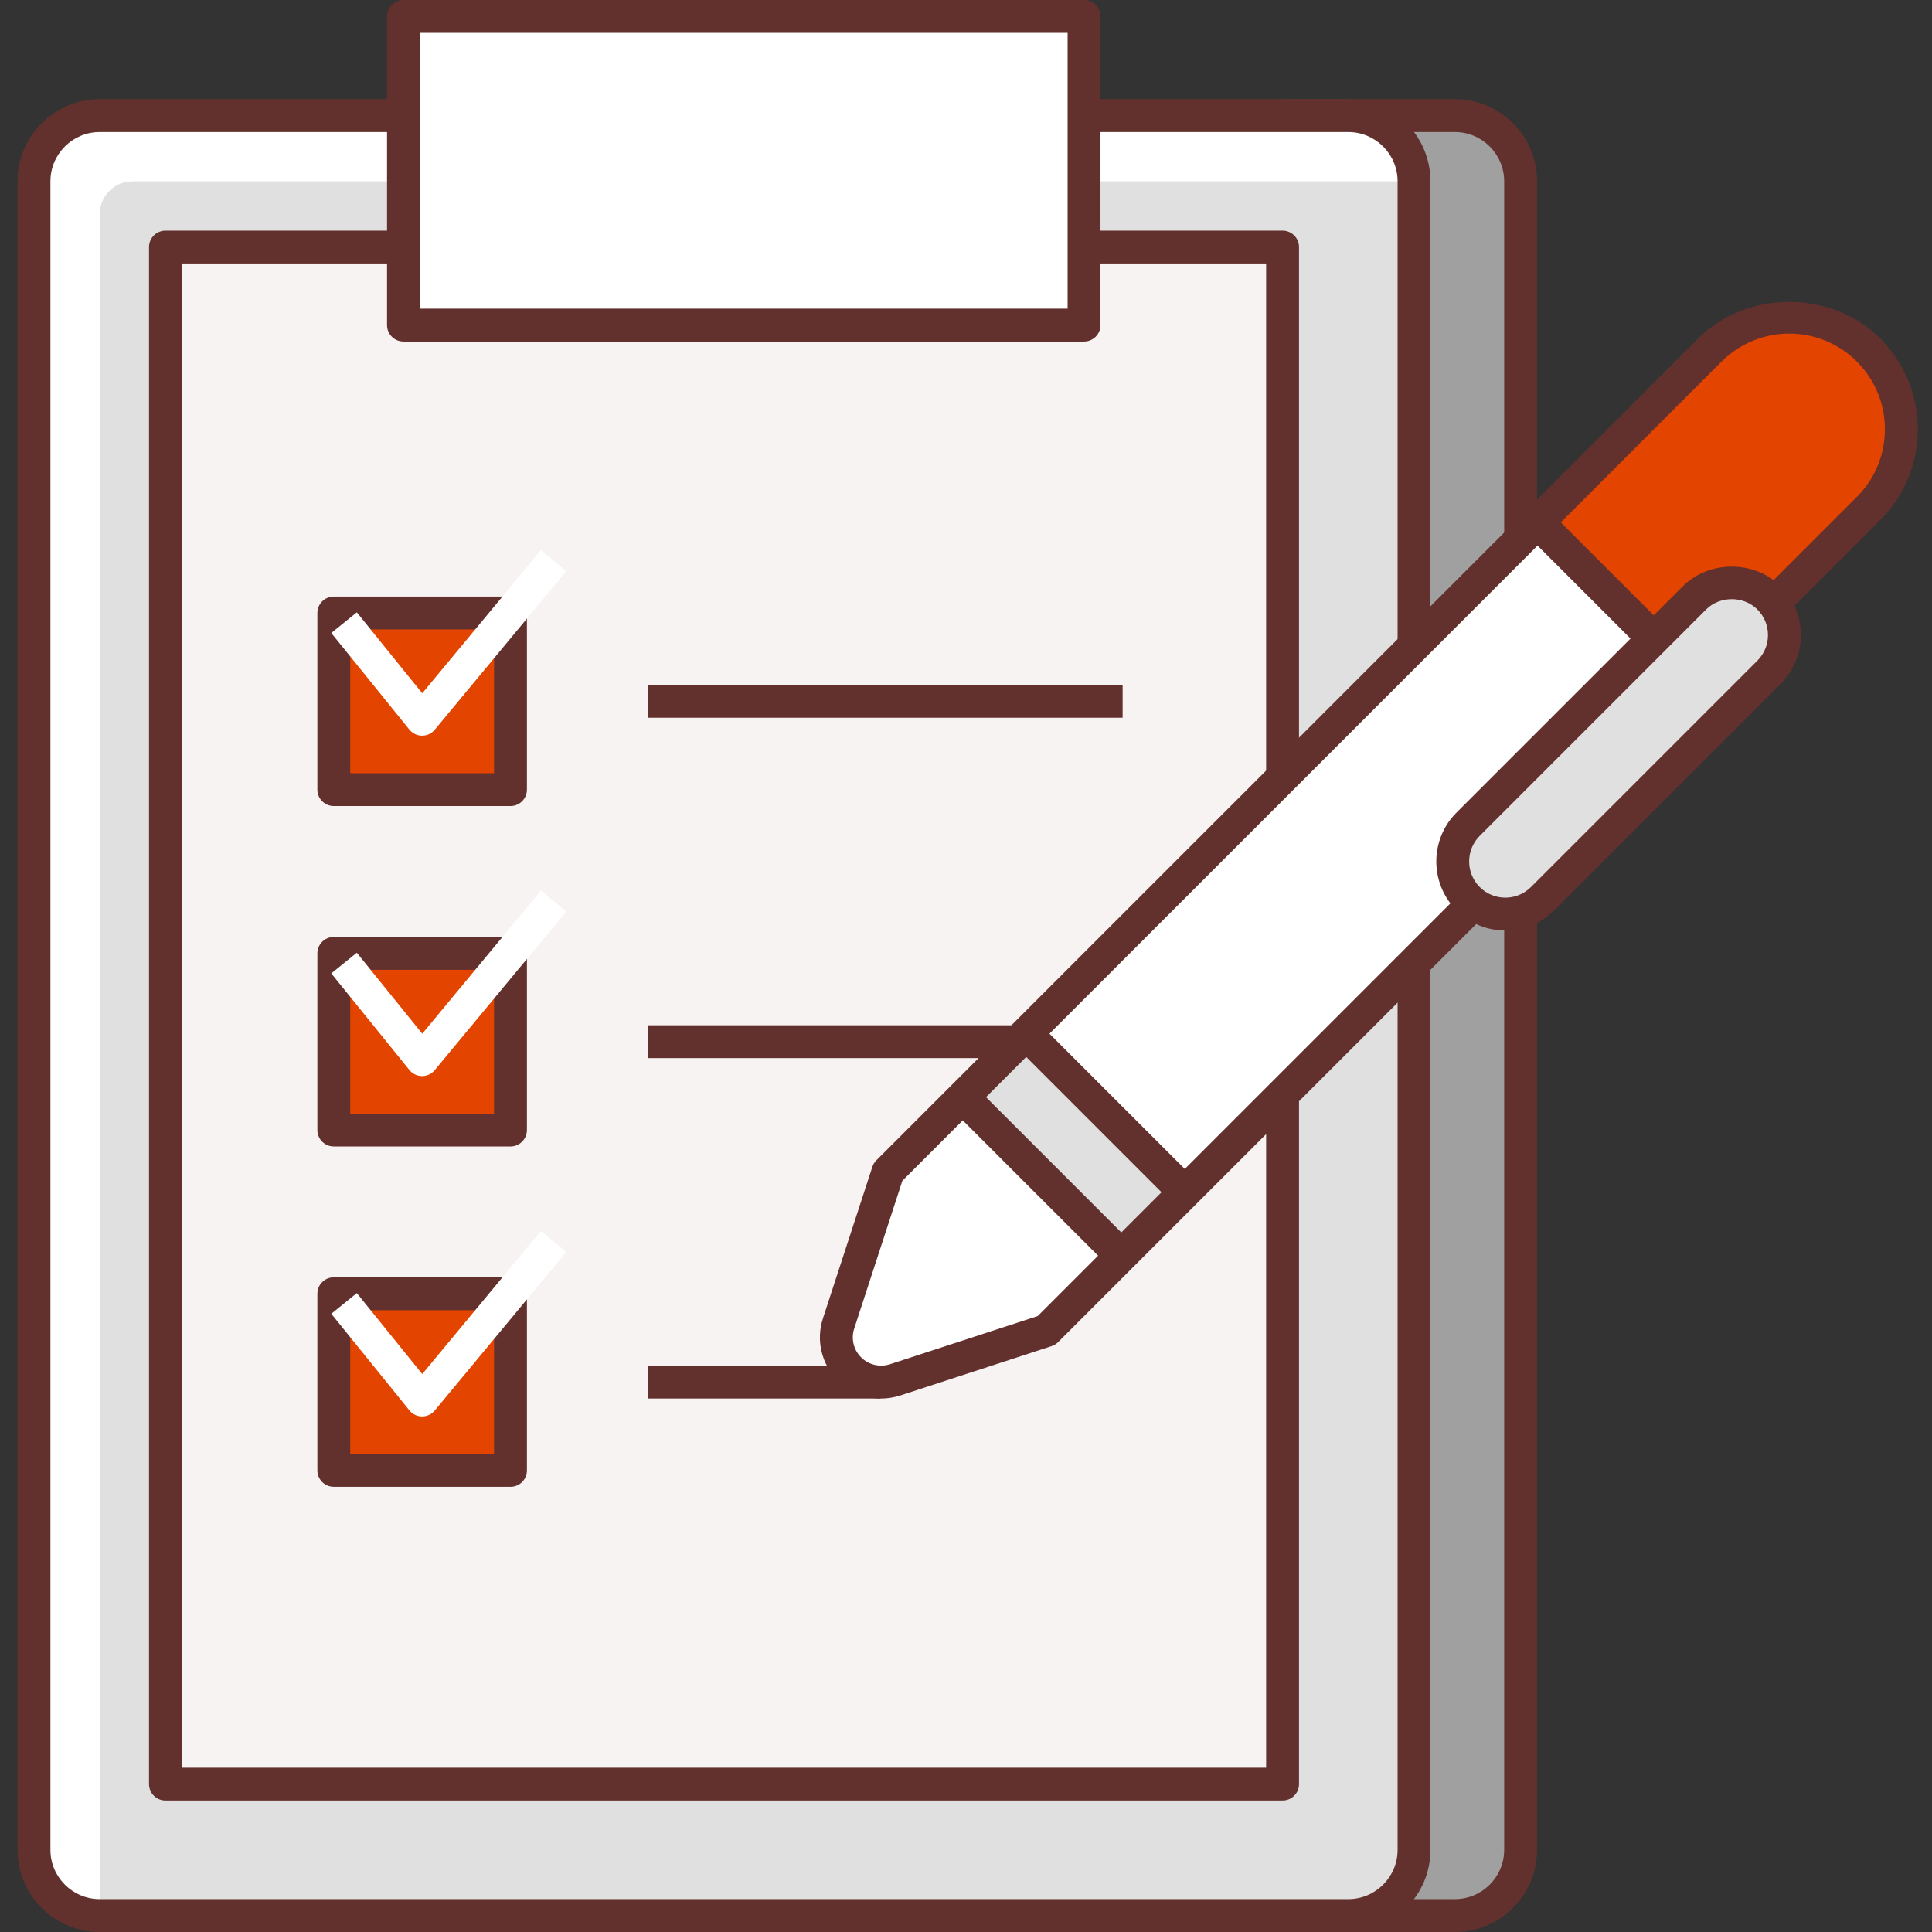 <svg width="61" height="61" viewBox="0 0 61 61" fill="none" xmlns="http://www.w3.org/2000/svg">
<rect x="0" y="0" width="61" height="61" fill="#333333" stroke="none"/>
<g clip-path="url(#clip0_11_148)">
<path d="M45.937 60.481H40.495V3.649H45.937C47.083 3.649 48.012 4.578 48.012 5.725V58.406C48.012 59.551 47.082 60.481 45.937 60.481Z" fill="#A0A0A0"/>
<path d="M45.936 61H40.495C40.209 61 39.976 60.768 39.976 60.481V3.65C39.976 3.363 40.209 3.131 40.495 3.131H45.936C47.367 3.131 48.53 4.295 48.53 5.725V58.406C48.53 59.836 47.367 61 45.936 61ZM41.014 59.962H45.936C46.794 59.962 47.492 59.264 47.492 58.406V5.725C47.492 4.867 46.794 4.169 45.936 4.169H41.014V59.962Z" fill="#63312D"/>
<path d="M42.57 60.481H3.148C2.002 60.481 1.073 59.552 1.073 58.406V5.725C1.073 4.578 2.002 3.649 3.148 3.649H42.57C43.717 3.649 44.646 4.578 44.646 5.725V58.406C44.646 59.551 43.716 60.481 42.57 60.481Z" fill="#E0E0E0"/>
<path d="M4.186 5.725H44.646C44.646 4.578 43.717 3.649 42.57 3.649H3.148C2.002 3.649 1.073 4.578 1.073 5.725V58.406C1.073 59.552 2.002 60.481 3.148 60.481V6.763C3.148 6.189 3.613 5.725 4.186 5.725Z" fill="white"/>
<path d="M42.57 61H3.148C1.718 61 0.554 59.836 0.554 58.406V5.725C0.554 4.295 1.718 3.131 3.148 3.131H42.57C44.002 3.131 45.164 4.295 45.164 5.725V58.406C45.164 59.836 44.002 61 42.57 61ZM3.148 4.169C2.29 4.169 1.592 4.867 1.592 5.725V58.406C1.592 59.264 2.29 59.962 3.148 59.962H42.57C43.429 59.962 44.127 59.264 44.127 58.406V5.725C44.127 4.867 43.429 4.169 42.57 4.169H3.148Z" fill="#63312D"/>
<path d="M5.224 7.8H40.495V56.33H5.224V7.8Z" fill="#F8F3F3"/>
<path d="M40.495 56.849H5.224C4.938 56.849 4.705 56.617 4.705 56.331V7.801C4.705 7.514 4.938 7.282 5.224 7.282H40.495C40.782 7.282 41.014 7.514 41.014 7.801V56.331C41.014 56.617 40.782 56.849 40.495 56.849ZM5.743 55.812H39.976V8.319H5.743V55.812Z" fill="#63312D"/>
<path d="M12.739 0.519H34.227V10.265H12.739V0.519Z" fill="white"/>
<path d="M14.814 2.594H34.227V0.519H12.739V10.265H14.814V2.594Z" fill="white"/>
<path d="M34.227 10.784H12.739C12.452 10.784 12.22 10.551 12.22 10.265V0.519C12.22 0.233 12.452 0 12.739 0H34.227C34.514 0 34.746 0.233 34.746 0.519V10.265C34.746 10.551 34.514 10.784 34.227 10.784ZM13.257 9.746H33.708V1.038H13.257V9.746Z" fill="#63312D"/>
<path d="M28.258 43.568L33.042 42.008L58.993 16.056C60.375 14.674 60.375 12.433 58.993 11.05C57.611 9.668 55.369 9.668 53.987 11.05L28.035 37.002L26.476 41.785C26.311 42.291 26.444 42.847 26.82 43.223C27.197 43.599 27.753 43.733 28.258 43.568Z" fill="white"/>
<path d="M53.552 21.497L58.871 16.177C60.099 14.95 60.408 12.985 59.419 11.558C58.117 9.684 55.523 9.514 53.988 11.049L48.547 16.491L53.552 21.497Z" fill="#E34400"/>
<path d="M30.397 34.641L32.402 32.637L37.408 37.642L35.403 39.647L30.397 34.641Z" fill="#E0E0E0"/>
<path d="M27.817 44.157C27.314 44.157 26.823 43.96 26.454 43.59C25.937 43.072 25.757 42.32 25.984 41.624L27.543 36.842C27.567 36.765 27.611 36.694 27.669 36.636L53.622 10.684C55.154 9.15 57.83 9.15 59.361 10.684C60.127 11.451 60.551 12.47 60.551 13.553C60.551 14.638 60.128 15.657 59.361 16.424L33.409 42.375C33.351 42.434 33.28 42.477 33.203 42.502L28.421 44.062C28.221 44.125 28.019 44.157 27.817 44.157ZM28.491 37.281L26.971 41.946C26.865 42.268 26.949 42.617 27.188 42.856C27.426 43.094 27.777 43.177 28.098 43.074L32.763 41.553L58.628 15.689C59.198 15.118 59.513 14.36 59.513 13.552C59.513 12.746 59.198 11.987 58.628 11.417C57.45 10.239 55.533 10.239 54.355 11.417L28.491 37.281Z" fill="#63312D"/>
<path d="M48.18 16.861L48.914 16.127L53.92 21.133L53.186 21.867L48.18 16.861Z" fill="#63312D"/>
<path d="M32.1 33.07L32.834 32.336L37.677 37.179L36.943 37.913L32.1 33.07Z" fill="#63312D"/>
<path d="M30.098 35.074L30.831 34.34L35.674 39.183L34.941 39.917L30.098 35.074Z" fill="#63312D"/>
<path d="M46.354 28.373C45.705 27.725 45.705 26.673 46.354 26.023L53.503 18.875C54.151 18.226 55.204 18.226 55.853 18.875C56.502 19.523 56.502 20.576 55.853 21.225L48.704 28.373C48.055 29.024 47.002 29.024 46.354 28.373Z" fill="#E0E0E0"/>
<path d="M47.528 29.379C46.969 29.379 46.411 29.166 45.986 28.741C45.137 27.891 45.137 26.507 45.986 25.657L53.135 18.508C53.957 17.686 55.396 17.684 56.219 18.508C56.631 18.92 56.858 19.468 56.858 20.05C56.858 20.632 56.631 21.18 56.219 21.593L49.071 28.741C48.646 29.166 48.087 29.379 47.528 29.379ZM46.72 28.008C47.167 28.454 47.892 28.453 48.337 28.008L55.486 20.859C55.702 20.643 55.821 20.356 55.821 20.05C55.821 19.745 55.702 19.458 55.486 19.242C55.053 18.809 54.3 18.81 53.869 19.242L46.72 26.391C46.275 26.837 46.275 27.561 46.72 28.008Z" fill="#63312D"/>
<path d="M10.54 19.354H16.118V24.932H10.54V19.354Z" fill="#E34400"/>
<path d="M16.118 25.45H10.54C10.253 25.45 10.021 25.218 10.021 24.931V19.354C10.021 19.067 10.253 18.835 10.54 18.835H16.118C16.404 18.835 16.637 19.067 16.637 19.354V24.931C16.637 25.218 16.404 25.45 16.118 25.45ZM11.059 24.413H15.599V19.873H11.059V24.413Z" fill="#63312D"/>
<path d="M13.328 23.227C13.327 23.227 13.326 23.227 13.325 23.227C13.169 23.226 13.022 23.156 12.925 23.035L10.46 19.986L11.266 19.333L13.332 21.889L17.078 17.372L17.877 18.035L13.727 23.04C13.629 23.159 13.483 23.227 13.328 23.227Z" fill="white"/>
<path d="M20.462 21.623H35.445V22.661H20.462V21.623Z" fill="#63312D"/>
<path d="M10.54 30.102H16.118V35.679H10.54V30.102Z" fill="#E34400"/>
<path d="M16.118 36.198H10.54C10.253 36.198 10.021 35.966 10.021 35.679V30.101C10.021 29.815 10.253 29.582 10.54 29.582H16.118C16.404 29.582 16.637 29.815 16.637 30.101V35.679C16.637 35.966 16.404 36.198 16.118 36.198ZM11.059 35.16H15.599V30.62H11.059V35.16Z" fill="#63312D"/>
<path d="M13.328 33.975C13.327 33.975 13.326 33.975 13.325 33.975C13.169 33.974 13.022 33.904 12.925 33.782L10.46 30.734L11.266 30.081L13.332 32.637L17.078 28.119L17.877 28.781L13.727 33.786C13.629 33.907 13.483 33.975 13.328 33.975Z" fill="white"/>
<path d="M20.462 32.371H32.148V33.408H20.462V32.371Z" fill="#63312D"/>
<path d="M10.54 40.848H16.118V46.425H10.54V40.848Z" fill="#E34400"/>
<path d="M16.118 46.944H10.54C10.253 46.944 10.021 46.712 10.021 46.426V40.848C10.021 40.562 10.253 40.329 10.54 40.329H16.118C16.404 40.329 16.637 40.562 16.637 40.848V46.426C16.637 46.713 16.404 46.944 16.118 46.944ZM11.059 45.907H15.599V41.367H11.059V45.907Z" fill="#63312D"/>
<path d="M13.328 44.722C13.327 44.722 13.326 44.722 13.325 44.722C13.169 44.721 13.022 44.651 12.925 44.529L10.46 41.481L11.266 40.828L13.332 43.384L17.078 38.867L17.877 39.53L13.727 44.535C13.629 44.653 13.483 44.722 13.328 44.722Z" fill="white"/>
<path d="M20.462 43.118H27.792V44.156H20.462V43.118Z" fill="#63312D"/>
</g>
<defs>
<clipPath id="clip0_11_148">
<rect width="61" height="61" fill="white"/>
</clipPath>
</defs>
</svg>
